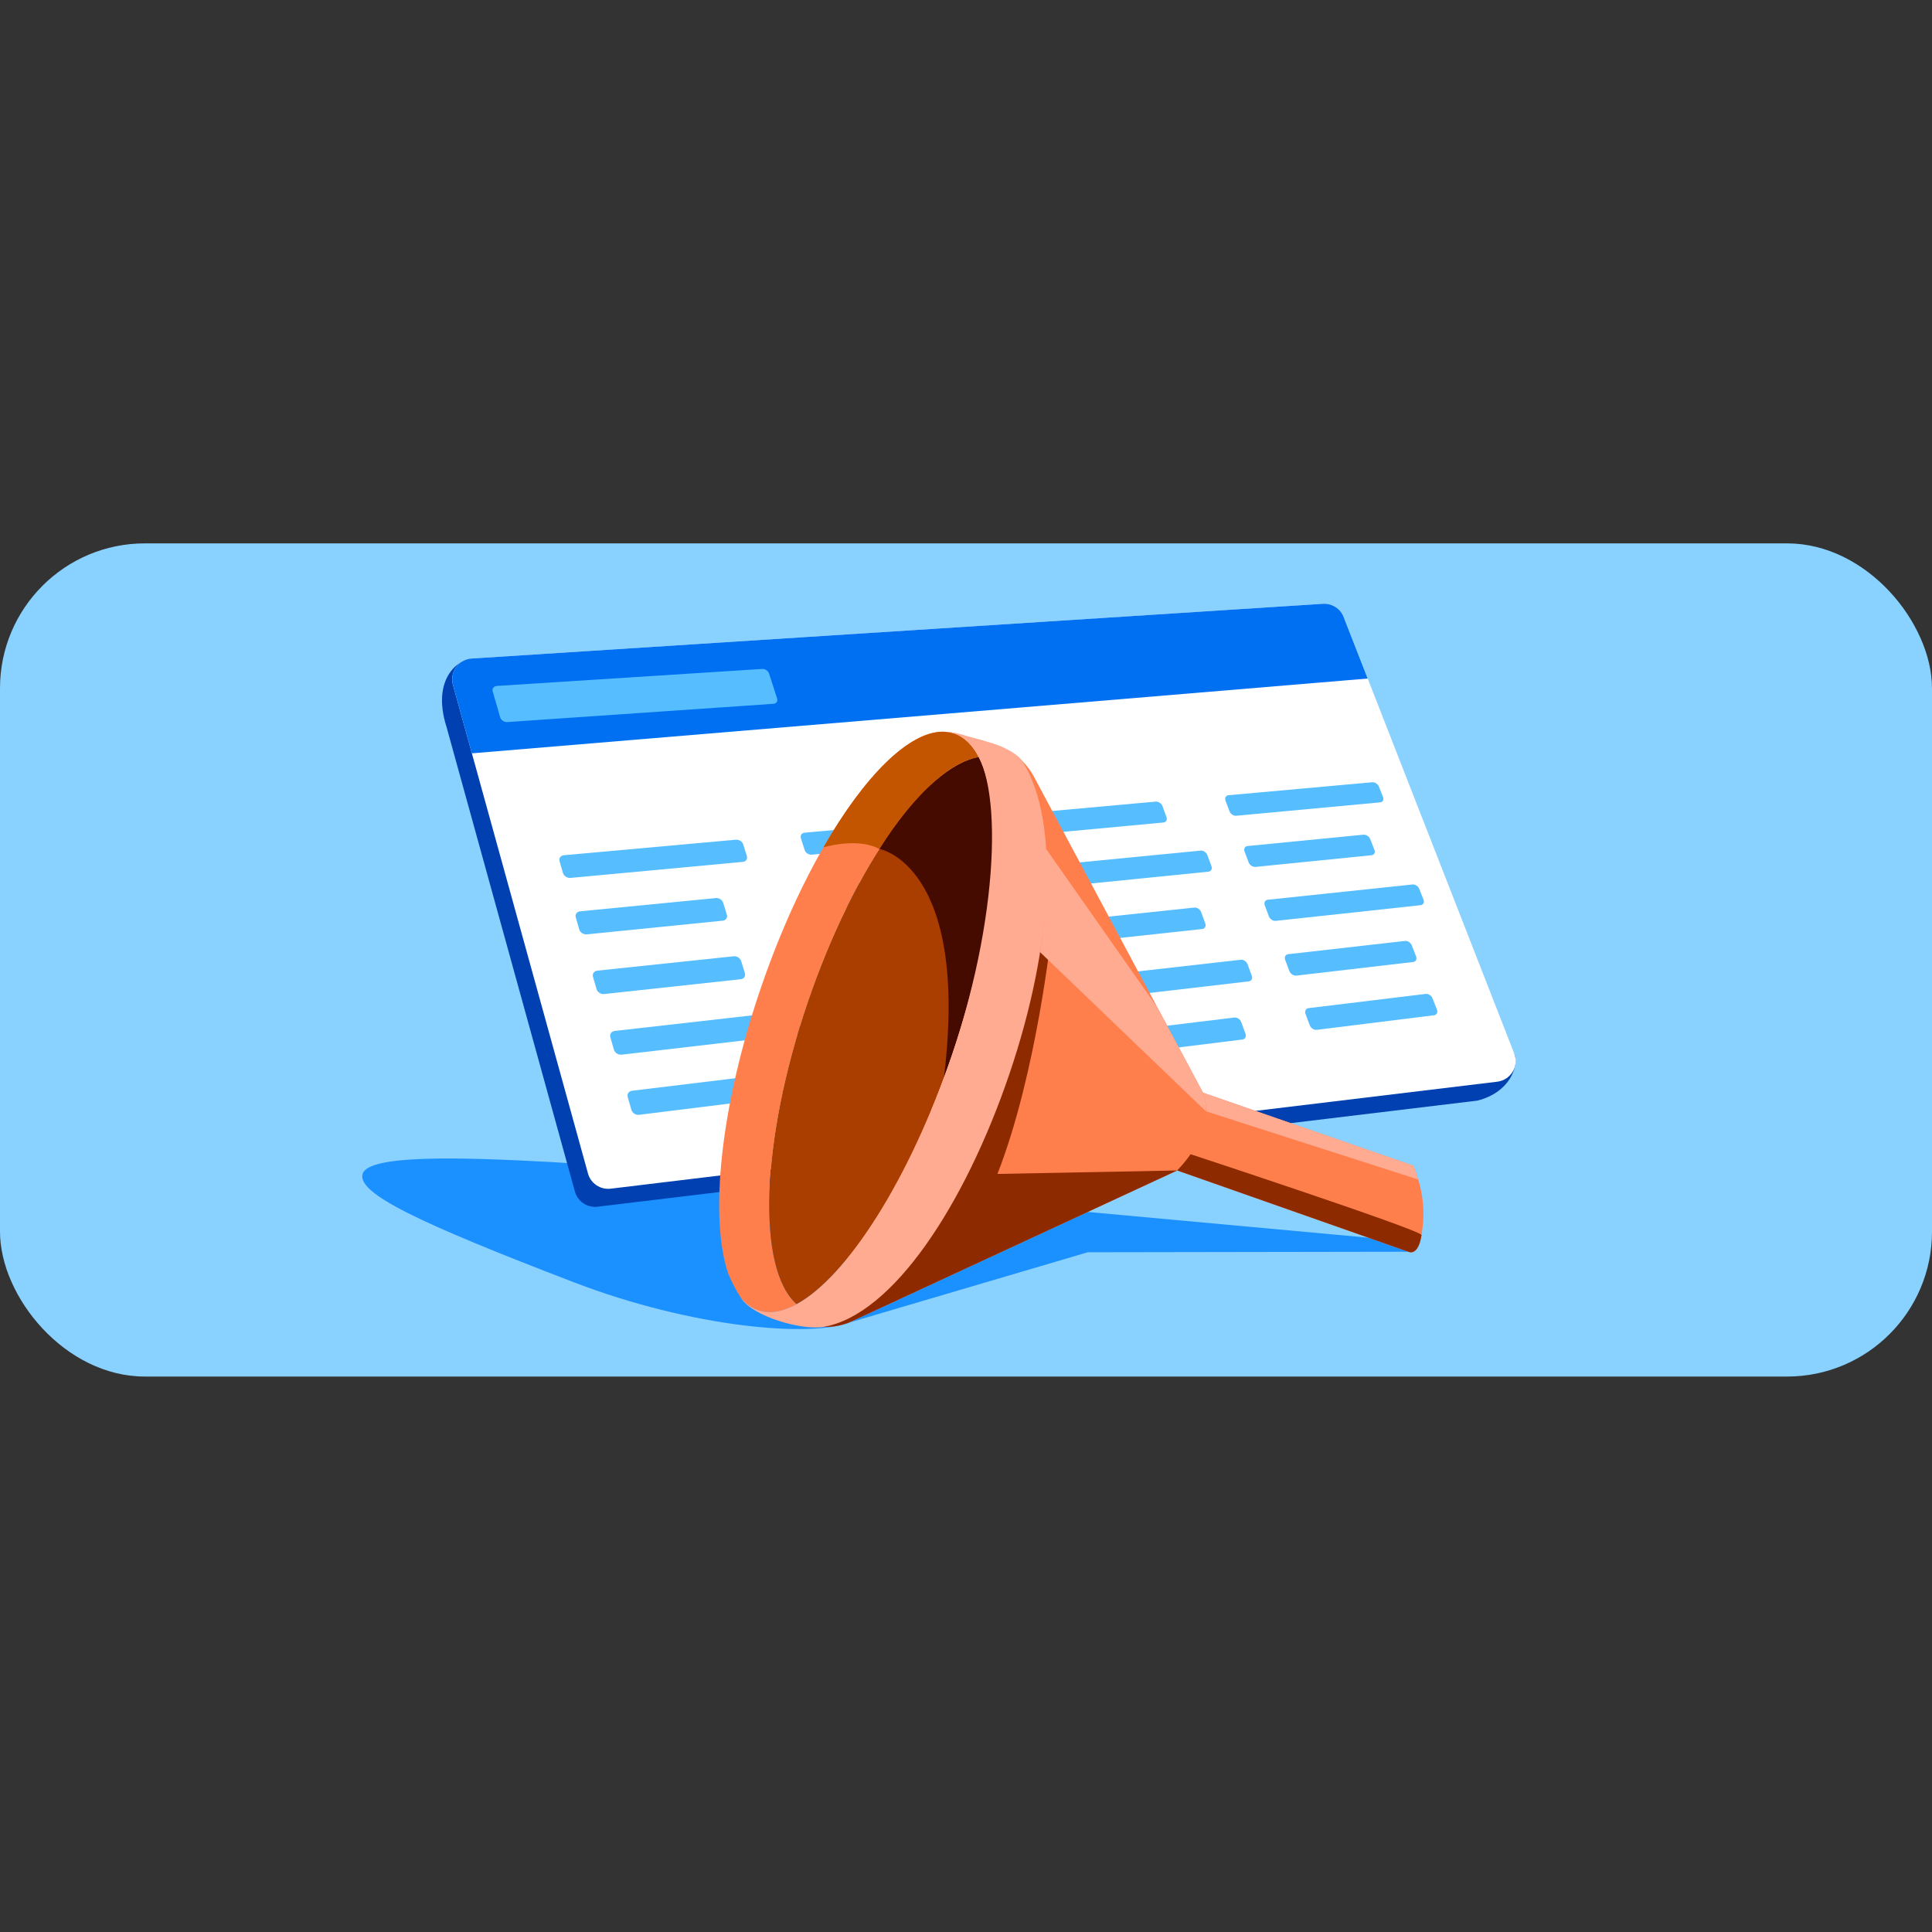 <svg width="160" height="160" viewBox="0 0 160 160" fill="none" xmlns="http://www.w3.org/2000/svg">
<rect x="0" y="0" width="160" height="160" fill="#333333" stroke="none"/>
<rect y="45" width="160" height="69" rx="12" fill="#89D1FF"/>
<path d="M116.637 103.663L114.318 102.592L74.625 98.951C74.625 98.951 51.895 96.574 45.73 96.24C38.082 95.824 30.489 95.609 30.029 97.222C29.568 98.835 34.645 101.252 47.562 106.207C57.262 109.93 67.198 110.817 70.499 109.48L90.081 103.707L116.64 103.663H116.637Z" fill="#1B90FF"/>
<path d="M36.954 60.108L47.611 98.678C47.839 99.507 48.646 100.043 49.507 99.933L122.352 91.148C125.023 90.474 125.785 88.329 125.422 87.293L83.514 54.45C83.257 53.719 82.544 53.248 81.769 53.296L39.054 54.547C37.957 54.617 35.756 56.188 36.95 60.112L36.954 60.108Z" fill="#0040B0"/>
<path d="M37.513 56.718L48.695 97.185C48.923 98.013 49.731 98.549 50.591 98.44L124.007 89.581C125.1 89.439 125.785 88.334 125.422 87.299L111.3 51.157C111.044 50.426 110.33 49.955 109.556 50.004L39.074 54.536C37.978 54.605 37.219 55.661 37.513 56.718Z" fill="white"/>
<path d="M111.3 51.157C111.044 50.426 110.33 49.955 109.556 50.004L39.074 54.536C37.978 54.605 37.219 55.661 37.513 56.718L39.078 62.388L113.265 56.194L111.296 51.157H111.3Z" fill="#0070F2"/>
<path d="M40.803 57.256L41.423 59.408C41.492 59.644 41.757 59.819 42.022 59.798L64.044 58.287C64.289 58.271 64.431 58.072 64.358 57.849L63.689 55.777C63.616 55.554 63.359 55.383 63.114 55.4L41.158 56.805C40.897 56.821 40.738 57.024 40.803 57.256Z" fill="#56BDFF"/>
<path d="M59.281 74.374L48.046 75.471C47.773 75.499 47.61 75.723 47.683 75.974L47.972 76.974C48.046 77.225 48.327 77.408 48.6 77.38L59.856 76.246C60.121 76.218 60.272 75.999 60.194 75.751L59.893 74.772C59.815 74.524 59.542 74.346 59.281 74.374Z" fill="#56BDFF"/>
<path d="M60.761 79.194L49.473 80.385C49.2 80.413 49.036 80.644 49.11 80.9L49.403 81.912C49.477 82.168 49.758 82.35 50.035 82.322L61.348 81.095C61.613 81.067 61.764 80.839 61.686 80.588L61.381 79.597C61.303 79.345 61.026 79.166 60.765 79.194H60.761Z" fill="#56BDFF"/>
<path d="M51.483 87.344L65.955 85.658C66.22 85.626 66.367 85.398 66.289 85.143L65.975 84.143C65.898 83.891 65.621 83.713 65.356 83.741L50.908 85.378C50.635 85.411 50.472 85.646 50.545 85.902L50.843 86.93C50.916 87.19 51.201 87.376 51.479 87.344H51.483Z" fill="#56BDFF"/>
<path d="M46.338 71.316L46.623 72.299C46.697 72.547 46.974 72.73 47.247 72.705L61.516 71.377C61.776 71.353 61.923 71.138 61.85 70.894L61.552 69.935C61.475 69.692 61.206 69.517 60.945 69.541L46.705 70.825C46.432 70.849 46.273 71.069 46.342 71.32L46.338 71.316Z" fill="#56BDFF"/>
<path d="M52.926 92.324L64.349 90.903C64.618 90.87 64.768 90.635 64.687 90.375L64.373 89.355C64.296 89.099 64.014 88.917 63.749 88.949L52.351 90.33C52.074 90.362 51.911 90.602 51.988 90.866L52.29 91.91C52.367 92.174 52.653 92.361 52.93 92.324H52.926Z" fill="#56BDFF"/>
<path d="M68.665 75.291L82.163 73.935C82.4 73.91 82.53 73.703 82.453 73.472L82.122 72.505C82.045 72.273 81.788 72.107 81.552 72.131L68.078 73.447C67.83 73.472 67.691 73.683 67.764 73.918L68.082 74.909C68.16 75.145 68.421 75.32 68.669 75.291H68.665Z" fill="#56BDFF"/>
<path d="M66.325 69.417L66.639 70.396C66.713 70.632 66.974 70.802 67.222 70.778L80.663 69.527C80.899 69.507 81.03 69.303 80.952 69.076L80.626 68.121C80.549 67.894 80.296 67.728 80.06 67.748L66.643 68.958C66.395 68.978 66.256 69.186 66.329 69.421L66.325 69.417Z" fill="#56BDFF"/>
<path d="M80.512 77.049L69.595 78.199C69.346 78.223 69.203 78.438 69.281 78.678L69.603 79.681C69.68 79.921 69.945 80.096 70.194 80.067L81.128 78.881C81.368 78.857 81.499 78.641 81.421 78.41L81.091 77.427C81.013 77.191 80.753 77.025 80.512 77.049Z" fill="#56BDFF"/>
<path d="M82.102 81.772L71.136 83.015C70.887 83.043 70.744 83.263 70.822 83.506L71.148 84.526C71.225 84.769 71.49 84.944 71.743 84.916L82.726 83.636C82.966 83.608 83.097 83.392 83.019 83.153L82.681 82.154C82.599 81.918 82.338 81.748 82.098 81.772H82.102Z" fill="#56BDFF"/>
<path d="M86.469 72.137L86.799 73.087C86.88 73.319 87.137 73.489 87.374 73.465L100.068 72.19C100.297 72.165 100.411 71.966 100.329 71.739L99.987 70.813C99.905 70.589 99.653 70.423 99.428 70.443L86.754 71.678C86.518 71.702 86.391 71.905 86.473 72.137H86.469Z" fill="#56BDFF"/>
<path d="M95.706 66.387L85.238 67.333C85.001 67.353 84.875 67.556 84.956 67.784L85.282 68.722C85.364 68.95 85.617 69.12 85.853 69.096L96.338 68.117C96.567 68.097 96.685 67.898 96.603 67.674L96.269 66.756C96.188 66.533 95.939 66.371 95.71 66.391L95.706 66.387Z" fill="#56BDFF"/>
<path d="M98.907 75.162L88.352 76.275C88.116 76.3 87.989 76.511 88.071 76.743L88.405 77.705C88.487 77.941 88.748 78.111 88.984 78.083L99.555 76.938C99.783 76.913 99.901 76.706 99.816 76.475L99.473 75.532C99.388 75.305 99.135 75.138 98.907 75.162Z" fill="#56BDFF"/>
<path d="M90.615 82.765L103.411 81.274C103.64 81.246 103.754 81.038 103.668 80.807L103.318 79.856C103.232 79.625 102.979 79.459 102.751 79.483L89.975 80.929C89.738 80.957 89.612 81.168 89.693 81.408L90.032 82.383C90.113 82.623 90.374 82.793 90.615 82.765Z" fill="#56BDFF"/>
<path d="M92.233 87.413L102.885 86.088C103.118 86.06 103.232 85.845 103.146 85.609L102.792 84.642C102.706 84.407 102.449 84.24 102.217 84.269L91.581 85.56C91.34 85.589 91.214 85.808 91.3 86.048L91.642 87.035C91.728 87.275 91.989 87.449 92.229 87.417L92.233 87.413Z" fill="#56BDFF"/>
<path d="M112.923 69.125L103.327 70.063C103.099 70.084 102.985 70.287 103.07 70.518L103.409 71.42C103.494 71.647 103.747 71.814 103.975 71.794L113.584 70.827C113.804 70.807 113.91 70.603 113.824 70.38L113.478 69.495C113.392 69.271 113.144 69.109 112.923 69.129V69.125Z" fill="#56BDFF"/>
<path d="M105.655 76.262L117.652 74.963C117.873 74.938 117.975 74.735 117.889 74.508L117.538 73.614C117.449 73.387 117.2 73.224 116.98 73.249L104.999 74.512C104.77 74.536 104.656 74.743 104.742 74.975L105.084 75.889C105.17 76.12 105.427 76.287 105.655 76.262Z" fill="#56BDFF"/>
<path d="M101.488 66.298L101.823 67.188C101.908 67.415 102.161 67.582 102.385 67.557L114.301 66.448C114.517 66.428 114.623 66.233 114.538 66.014L114.195 65.144C114.11 64.925 113.861 64.763 113.645 64.783L101.749 65.855C101.521 65.876 101.407 66.075 101.493 66.298H101.488Z" fill="#56BDFF"/>
<path d="M107.359 80.796L117.037 79.667C117.257 79.642 117.363 79.435 117.273 79.204L116.919 78.294C116.829 78.062 116.576 77.9 116.356 77.924L106.69 79.021C106.462 79.045 106.348 79.257 106.433 79.492L106.78 80.418C106.87 80.654 107.126 80.82 107.355 80.796H107.359Z" fill="#56BDFF"/>
<path d="M109.047 85.288L118.761 84.078C118.985 84.049 119.091 83.838 118.998 83.607L118.639 82.685C118.549 82.453 118.296 82.287 118.072 82.311L108.374 83.489C108.146 83.517 108.031 83.733 108.117 83.968L108.468 84.906C108.557 85.146 108.814 85.313 109.047 85.284V85.288Z" fill="#56BDFF"/>
<path d="M97.484 96.934L116.637 103.668C116.637 103.668 117.442 104.104 117.725 102.287C117.939 100.92 118.096 99.123 117.049 96.538L99.629 90.496L97.484 91.863V96.934Z" fill="#FF7F4C"/>
<path d="M116.637 103.665C116.637 103.665 117.442 104.101 117.725 102.284C117.786 101.885 97.484 95.219 97.484 95.219V96.93L116.637 103.665Z" fill="#8D2A00"/>
<path d="M117.452 97.683C117.343 97.319 117.213 96.937 117.049 96.534L99.629 90.492L99.434 90.618L99.871 92.033L117.452 97.683Z" fill="#FFAB92"/>
<path d="M84.22 62.57L84.687 63.044C85.055 63.419 85.369 63.846 85.618 64.309L99.629 90.496C99.629 90.496 100.942 93.357 97.484 96.934L70.55 109.421C69.821 109.758 69.019 109.922 68.211 109.891H68.191L84.22 62.57Z" fill="#FF7F4C"/>
<path d="M62.797 108.512C63.745 108.836 64.825 108.641 65.981 108.011C62.681 105.106 62.967 94.559 66.888 83.024C70.711 71.775 76.698 63.38 81.063 62.698C80.548 61.709 79.873 61.034 79.031 60.748C78.812 60.673 78.584 60.632 78.349 60.611C78.267 60.608 78.188 60.598 78.106 60.598C73.687 60.553 67.151 69.627 62.971 81.929C59.632 91.756 58.739 100.864 60.314 105.487C60.618 106.217 60.965 106.879 61.351 107.465C61.763 107.966 62.244 108.321 62.797 108.508V108.512Z" fill="#FF7F4C"/>
<path d="M66.885 83.021C62.964 94.557 62.677 105.103 65.978 108.008C70.165 105.724 75.338 97.663 78.853 87.328C82.474 76.672 83.221 66.862 81.059 62.699C76.695 63.381 70.707 71.776 66.885 83.025V83.021Z" fill="#A93E00"/>
<path d="M78.174 89.237C78.406 88.61 78.631 87.972 78.853 87.328C82.474 76.672 83.221 66.862 81.059 62.699C79.082 63.01 75.883 65.321 72.828 70.306C72.828 70.306 80.316 71.602 78.174 89.241V89.237Z" fill="#450B00"/>
<path d="M84.237 81.955L74.625 100.536L68.191 109.885H68.211C69.016 109.916 69.817 109.756 70.55 109.418L97.495 96.933L82.604 97.219C85.871 88.881 87.09 77.144 87.09 77.144L84.237 81.955Z" fill="#8D2A00"/>
<path d="M99.629 90.494L95.878 83.483L86.634 70.305C86.634 70.305 86.773 75.113 86.133 78.853L99.868 92.035C99.891 91.074 99.626 90.494 99.626 90.494H99.629Z" fill="#FFAB92"/>
<path d="M81.059 62.698C80.544 61.709 79.869 61.034 79.027 60.748C78.809 60.673 78.58 60.632 78.345 60.611C78.263 60.608 78.185 60.598 78.103 60.598C75.273 60.571 71.58 64.28 68.187 70.179C68.191 70.179 70.966 69.317 72.825 70.305C75.634 65.907 78.601 63.084 81.056 62.698H81.059Z" fill="#C35500"/>
<path d="M84.742 63.157C83.883 61.748 81.179 61.353 79.825 60.892C79.341 60.729 78.846 60.64 78.345 60.609C78.577 60.63 78.805 60.671 79.027 60.746C79.869 61.032 80.548 61.707 81.059 62.696C83.218 66.859 82.474 76.669 78.853 87.325C75.341 97.66 70.165 105.721 65.978 108.005C64.822 108.636 63.741 108.83 62.793 108.506C62.241 108.319 61.757 107.964 61.347 107.463C61.361 107.483 61.375 107.507 61.388 107.528C62.404 109.055 66.418 110.184 68.191 109.887C73.902 108.933 79.903 99.805 83.596 88.938C87.224 78.262 87.756 68.097 84.742 63.157Z" fill="#FFAB92"/>
<path d="M83.169 61.939C82.495 61.599 81.141 61.247 79.825 60.892C79.341 60.729 78.846 60.64 78.345 60.609C78.577 60.63 78.805 60.671 79.027 60.746C79.869 61.032 80.548 61.707 81.059 62.696C83.219 66.873 82.336 79.51 77.075 92.053C84.772 80.285 85.132 66.51 83.169 61.939Z" fill="#FFAB92"/>
</svg>
